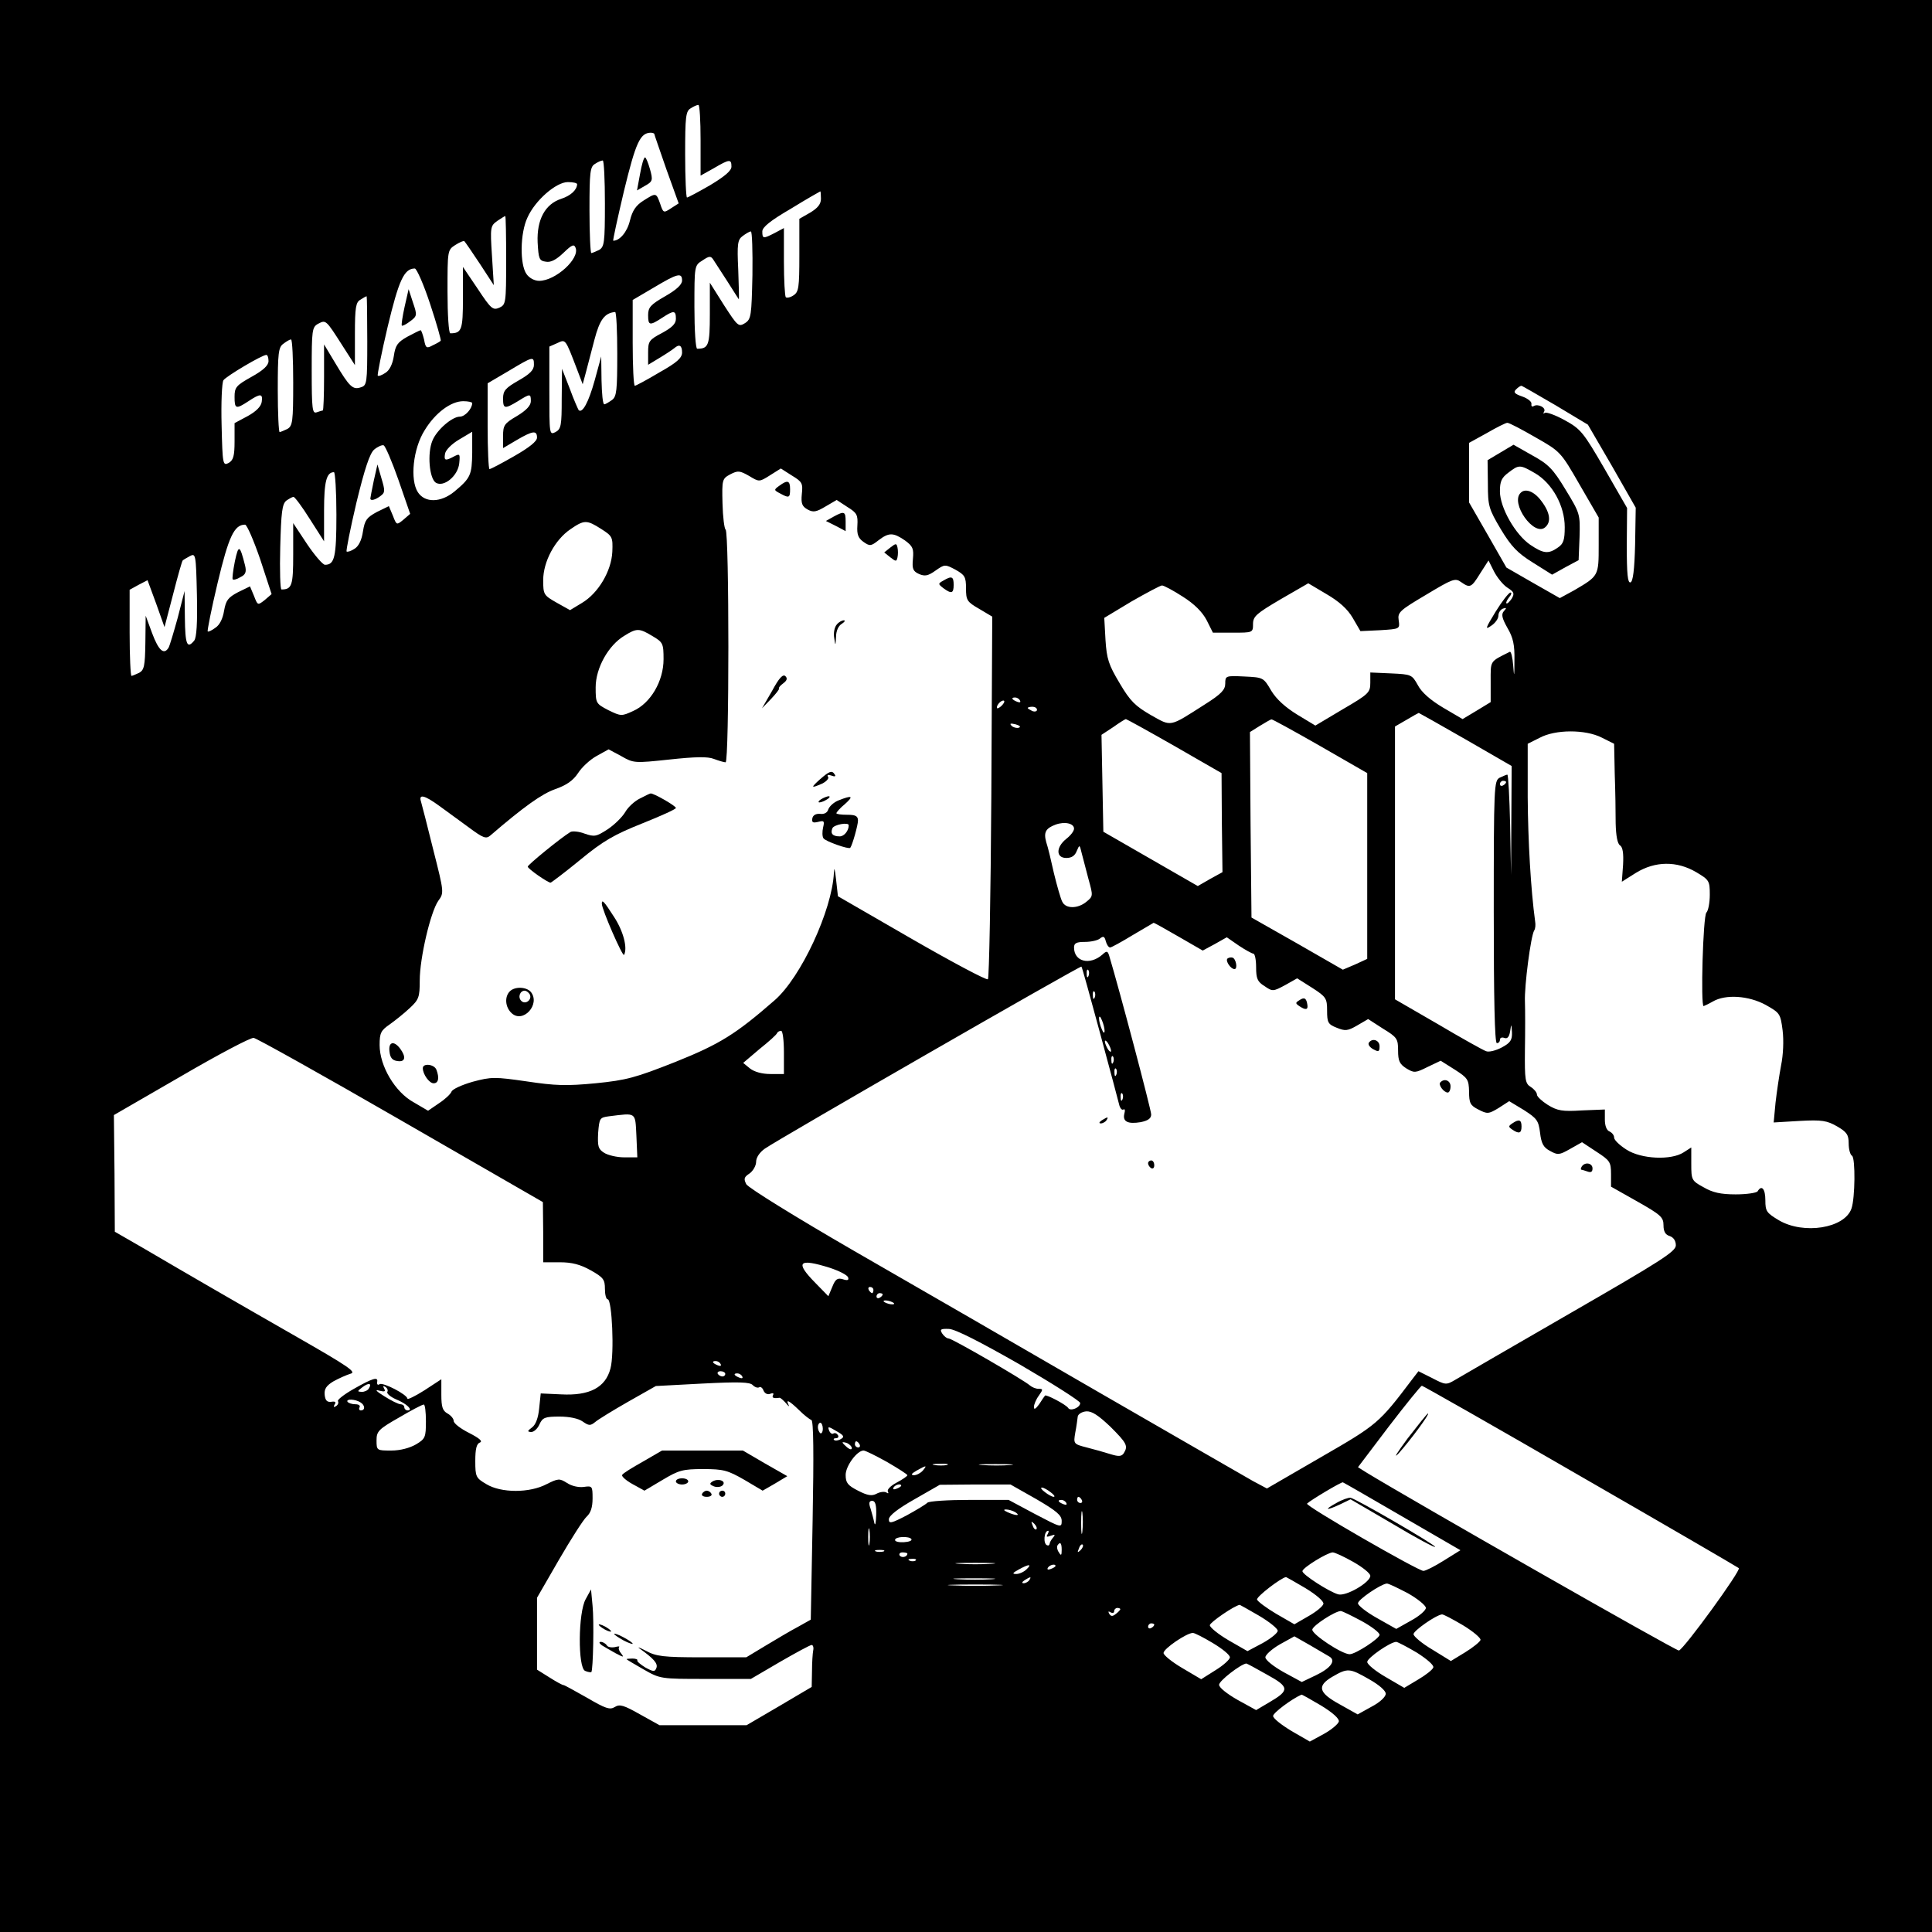 <?xml version="1.0" standalone="no"?>
<!DOCTYPE svg PUBLIC "-//W3C//DTD SVG 20010904//EN"
 "http://www.w3.org/TR/2001/REC-SVG-20010904/DTD/svg10.dtd">
<svg version="1.0" xmlns="http://www.w3.org/2000/svg"
 width="626pt" height="626pt" viewBox="0 0 626 626"
 preserveAspectRatio="xMidYMid meet">

<g transform="translate(0,626) scale(0.1,-0.1)"
fill="#000000" stroke="none">
<path d="M0 3130 l0 -3130 3130 0 3130 0 0 3130 0 3130 -3130 0 -3130 0 0
-3130z m2270 2676 l0 -115 43 24 c51 30 57 30 57 5 0 -13 -21 -31 -69 -60 -38
-22 -72 -40 -75 -40 -3 0 -6 63 -6 140 0 122 2 140 18 149 9 6 20 11 25 11 4
0 7 -51 7 -114z m-150 20 c0 -2 18 -53 39 -114 l40 -111 -25 -16 c-24 -16 -25
-15 -35 15 -13 36 -13 36 -54 10 -24 -15 -36 -32 -44 -65 -9 -37 -33 -65 -54
-65 -2 0 14 73 35 162 38 156 52 187 86 188 6 0 12 -2 12 -4z m-160 -226 c0
-127 -2 -140 -19 -150 -11 -5 -22 -10 -25 -10 -3 0 -6 63 -6 140 0 122 2 140
18 149 9 6 20 11 25 11 4 0 7 -63 7 -140z m-90 63 c-1 -19 -21 -37 -51 -47
-53 -17 -80 -68 -77 -141 3 -54 5 -60 27 -63 16 -3 34 7 57 29 27 26 34 29 39
16 14 -35 -65 -107 -118 -107 -15 0 -32 9 -41 22 -22 31 -21 132 3 183 25 56
93 115 131 115 17 0 30 -3 30 -7z m790 -47 c0 -17 -10 -30 -35 -45 l-35 -20 0
-118 c0 -105 -2 -119 -19 -130 -10 -7 -22 -9 -25 -6 -3 4 -6 55 -6 115 l0 109
-30 -16 c-37 -19 -40 -19 -40 5 0 14 26 35 93 74 50 31 93 55 95 56 1 0 2 -11
2 -24z m-1020 -199 c0 -140 -1 -144 -22 -154 -21 -9 -27 -4 -70 61 l-48 71 0
-101 c0 -103 -4 -114 -41 -114 -5 0 -9 60 -9 135 0 133 0 135 25 151 14 9 28
15 30 12 2 -2 25 -35 50 -73 l45 -69 -6 96 c-6 92 -5 96 17 112 13 9 25 16 26
16 2 0 3 -65 3 -143z m798 -48 c-3 -132 -4 -143 -24 -156 -21 -13 -24 -10 -68
58 l-46 73 0 -101 c0 -102 -4 -113 -41 -113 -5 0 -9 60 -9 135 0 134 0 135 26
151 22 15 27 15 35 3 5 -8 26 -40 46 -71 20 -32 37 -58 37 -58 1 0 0 43 -2 96
-4 84 -2 97 14 109 11 8 22 15 27 15 4 0 6 -64 5 -141z m-1044 -95 c21 -63 36
-117 34 -118 -1 -2 -13 -9 -26 -15 -20 -11 -23 -9 -28 19 -4 16 -9 30 -11 30
-3 0 -22 -10 -43 -21 -32 -18 -39 -28 -44 -63 -4 -26 -14 -46 -27 -54 -12 -8
-23 -12 -25 -9 -2 2 12 73 32 158 36 150 53 189 88 189 6 0 29 -52 50 -116z
m816 77 c0 -13 -18 -30 -55 -51 -47 -27 -55 -36 -55 -61 0 -34 5 -35 45 -9 38
25 45 25 45 -3 0 -16 -12 -28 -45 -46 -42 -22 -45 -27 -45 -63 l0 -40 38 23
c20 12 41 26 47 31 16 14 25 9 25 -14 0 -18 -17 -33 -74 -65 -40 -24 -76 -43
-79 -43 -4 0 -7 63 -7 139 l0 139 68 40 c77 46 92 50 92 23z m-1020 -195 c0
-138 -1 -145 -21 -151 -26 -9 -37 2 -83 79 l-36 60 0 -107 c0 -59 -2 -107 -4
-107 -2 0 -11 -3 -20 -6 -14 -5 -16 10 -16 135 0 132 1 141 21 152 25 13 25
13 78 -70 l41 -64 0 101 c0 86 3 103 18 111 9 6 18 11 20 11 1 0 2 -65 2 -144z
m810 -42 c0 -119 -2 -139 -17 -150 -10 -7 -21 -14 -25 -14 -5 0 -8 35 -9 78
l-1 77 -21 -77 c-20 -72 -40 -108 -52 -97 -2 3 -16 34 -29 70 l-25 64 -1 -97
c0 -87 -2 -98 -20 -108 -20 -10 -20 -8 -20 133 l0 144 25 11 c28 13 26 16 64
-83 l19 -50 10 37 c5 20 18 68 28 107 17 65 33 87 67 90 4 1 7 -60 7 -135z
m-1050 -94 c0 -127 -2 -140 -19 -150 -11 -5 -22 -10 -25 -10 -3 0 -6 61 -6
136 0 119 2 139 18 150 9 7 20 14 25 14 4 0 7 -63 7 -140z m-80 70 c0 -14 -17
-30 -55 -51 -50 -28 -55 -34 -55 -65 0 -39 4 -41 45 -14 39 26 47 25 43 -2 -2
-15 -18 -31 -45 -46 l-43 -23 0 -59 c0 -48 -4 -61 -19 -70 -19 -10 -20 -5 -23
122 -2 73 1 139 6 146 9 13 125 82 139 82 4 0 7 -9 7 -20z m860 -12 c0 -17
-13 -30 -50 -51 -42 -24 -50 -33 -50 -58 0 -34 5 -35 48 -9 40 25 42 25 42 0
0 -14 -15 -30 -45 -48 -41 -24 -45 -30 -45 -65 l0 -39 44 26 c53 31 66 32 66
8 0 -12 -25 -32 -74 -60 -40 -23 -76 -42 -80 -42 -3 0 -6 62 -6 139 l0 139 68
40 c80 48 82 48 82 20z m3310 -131 l105 -63 78 -134 77 -135 -2 -119 c-2 -82
-7 -121 -15 -123 -9 -3 -12 27 -12 119 l1 122 -73 127 c-69 119 -77 129 -130
158 -31 17 -60 27 -64 23 -5 -4 -5 -2 -2 4 8 13 -20 27 -34 18 -5 -3 -8 0 -7
7 2 7 -12 18 -29 24 -26 9 -30 14 -21 23 7 7 14 12 18 12 3 -1 52 -29 110 -63z
m-3510 7 c0 -18 -23 -44 -40 -44 -25 0 -75 -43 -89 -78 -17 -41 -10 -122 11
-136 26 -16 72 22 76 63 3 30 2 32 -17 22 -28 -15 -33 -14 -29 9 2 12 22 32
46 46 l42 25 0 -68 c-1 -72 -5 -82 -58 -126 -44 -36 -95 -37 -118 -2 -26 40
-16 141 22 201 34 56 85 94 125 94 16 0 29 -3 29 -6z m3445 -111 c81 -46 82
-47 143 -153 l62 -107 0 -90 c0 -100 0 -99 -80 -146 l-46 -25 -86 49 -87 50
-60 105 -61 106 0 97 0 96 58 32 c31 18 61 33 66 33 6 0 46 -21 91 -47z
m-3684 -138 l38 -110 -22 -19 c-22 -18 -22 -18 -34 13 l-13 31 -39 -19 c-33
-18 -39 -26 -45 -63 -4 -28 -14 -48 -27 -56 -12 -8 -23 -11 -26 -9 -2 3 12 74
32 159 27 111 43 158 57 171 12 10 26 16 31 14 5 -1 27 -52 48 -112z m1204 15
l35 22 36 -23 c33 -20 36 -25 32 -60 -3 -31 1 -40 19 -50 18 -10 28 -8 58 10
l36 21 35 -23 c31 -19 34 -26 32 -60 -2 -29 3 -41 20 -53 20 -14 24 -14 48 5
34 26 48 26 86 0 26 -19 29 -27 26 -60 -3 -32 0 -40 20 -49 19 -8 29 -6 53 11
30 21 31 21 65 3 30 -17 34 -23 34 -60 0 -39 3 -44 43 -67 l42 -25 -3 -584
c-2 -320 -7 -586 -11 -591 -4 -4 -115 55 -247 131 l-239 138 -6 54 c-4 35 -6
43 -7 22 -6 -122 -107 -339 -192 -413 -125 -109 -177 -142 -322 -200 -129 -51
-158 -59 -258 -69 -95 -9 -130 -8 -223 6 -104 15 -115 15 -175 -1 -35 -10 -66
-24 -69 -32 -3 -8 -21 -25 -41 -38 l-35 -24 -46 27 c-61 33 -111 118 -111 186
0 39 4 47 33 67 17 12 47 36 65 53 29 27 32 35 32 89 0 73 35 222 60 258 19
26 19 27 -16 165 -19 77 -37 147 -40 157 -8 25 11 21 59 -14 23 -17 66 -48 96
-70 47 -35 56 -38 70 -26 108 93 167 135 210 150 37 13 58 28 74 52 12 19 39
44 61 56 l38 21 41 -22 c40 -23 43 -23 156 -11 84 9 124 10 144 2 16 -6 33
-11 38 -11 12 0 12 747 0 754 -4 3 -9 41 -10 85 -2 77 -1 80 25 94 25 13 31
12 61 -5 33 -20 33 -20 68 2z m-1405 -128 c0 -138 -6 -162 -37 -162 -7 0 -33
30 -58 67 l-45 68 0 -102 c0 -100 -4 -113 -38 -113 -4 0 -6 62 -4 137 3 113 6
140 20 151 9 6 19 12 23 12 4 0 28 -32 53 -72 l46 -72 0 100 c0 94 8 124 32
124 4 0 8 -62 8 -138z m858 -46 c36 -23 38 -26 36 -74 -3 -62 -45 -134 -99
-166 l-38 -23 -43 24 c-42 24 -44 26 -44 73 0 60 38 131 88 165 45 31 53 31
100 1z m-1105 -98 l37 -113 -22 -19 c-23 -18 -23 -18 -35 13 l-13 31 -39 -19
c-32 -17 -39 -26 -45 -60 -4 -25 -14 -46 -28 -55 -12 -9 -23 -14 -25 -12 -2 2
12 73 32 157 36 151 54 189 89 189 6 0 28 -51 49 -112z m-214 -264 c-23 -28
-29 -12 -30 74 l-1 87 -22 -86 c-13 -47 -26 -91 -30 -98 -15 -24 -32 -9 -53
47 l-21 57 -1 -87 c-1 -76 -4 -89 -20 -98 -11 -5 -22 -10 -25 -10 -3 0 -6 63
-6 140 l0 139 29 16 29 15 28 -76 27 -76 28 107 c15 59 29 108 31 109 2 2 12
8 23 14 19 10 20 7 23 -125 2 -91 -1 -140 -9 -149z m4255 172 c22 -14 24 -19
14 -36 -7 -10 -14 -17 -17 -15 -2 3 2 11 9 20 7 8 9 15 4 15 -5 0 -27 -28 -48
-62 -33 -54 -35 -60 -15 -46 13 8 24 23 24 33 0 10 7 20 15 23 12 4 12 2 3 -8
-9 -10 -7 -22 11 -54 19 -32 24 -56 23 -106 0 -54 -1 -57 -4 -17 -2 27 -7 47
-11 45 -66 -33 -62 -27 -62 -97 l0 -66 -46 -28 -45 -27 -63 37 c-42 25 -70 50
-82 73 -19 34 -21 35 -86 38 l-68 3 0 -33 c0 -32 -5 -37 -89 -86 l-89 -53 -58
35 c-39 24 -68 50 -85 78 -25 43 -26 43 -87 46 -61 3 -62 2 -62 -23 0 -20 -13
-34 -67 -68 -116 -74 -106 -72 -174 -34 -50 29 -67 45 -101 103 -36 60 -42 79
-46 140 l-4 72 88 53 c49 28 94 52 99 52 6 0 36 -16 67 -36 38 -24 64 -50 78
-77 l20 -40 65 0 c64 0 65 0 65 28 0 25 11 34 89 80 l90 52 59 -35 c41 -24 68
-48 85 -77 l25 -43 64 3 c64 4 64 4 60 32 -4 26 3 32 89 83 85 51 94 55 113
41 29 -20 33 -19 62 28 l27 42 18 -36 c10 -19 29 -43 43 -52z m-2770 -157 c34
-20 36 -24 36 -75 0 -71 -42 -143 -99 -168 -37 -17 -39 -17 -80 3 -40 21 -41
22 -41 74 0 62 41 136 93 167 40 25 48 25 91 -1z m1191 -209 c3 -6 -1 -7 -9
-4 -18 7 -21 14 -7 14 6 0 13 -4 16 -10z m-57 -14 c-7 -8 -15 -12 -17 -11 -5
6 10 25 20 25 5 0 4 -6 -3 -14z m112 -16 c0 -5 -7 -7 -15 -4 -8 4 -15 8 -15
10 0 2 7 4 15 4 8 0 15 -4 15 -10z m1389 -96 l149 -86 -1 -176 -1 -177 -3 163
c-2 89 -6 162 -9 162 -3 0 -14 -5 -25 -10 -18 -10 -19 -26 -19 -435 0 -277 3
-425 10 -425 6 0 10 5 10 11 0 6 6 9 14 6 10 -4 16 3 19 21 4 26 4 26 6 -3 1
-25 -5 -34 -33 -49 -19 -10 -42 -16 -51 -12 -9 3 -79 42 -155 87 l-140 81 0
442 0 442 38 22 c20 12 38 22 39 22 1 0 70 -39 152 -86z m-944 -21 l153 -88 1
-160 2 -161 -40 -22 -40 -23 -153 88 -153 88 -3 157 -3 157 38 25 c21 15 39
26 41 26 2 0 73 -39 157 -87z m472 0 l153 -88 0 -301 0 -301 -39 -18 -40 -17
-148 85 -148 84 -3 301 -2 300 32 20 c18 11 35 21 38 21 2 1 73 -38 157 -86z
m-976 59 c-7 -2 -18 1 -23 6 -8 8 -4 9 13 5 13 -4 18 -8 10 -11z m1889 -32
l40 -20 2 -98 c2 -53 3 -125 3 -160 1 -41 6 -66 14 -71 9 -6 12 -26 10 -63
l-4 -55 46 29 c62 38 132 39 195 2 42 -25 44 -28 44 -73 0 -26 -5 -52 -11 -58
-11 -11 -19 -303 -9 -303 3 1 16 7 30 15 41 24 116 19 171 -11 46 -26 48 -28
55 -83 4 -33 2 -79 -5 -113 -6 -32 -14 -86 -18 -121 l-6 -64 84 5 c73 4 89 1
122 -18 31 -18 37 -27 37 -55 0 -19 5 -37 11 -40 11 -8 10 -137 -2 -171 -22
-64 -155 -85 -235 -38 -40 24 -44 29 -44 65 0 37 -12 51 -25 29 -3 -5 -35 -10
-71 -10 -49 0 -75 6 -104 23 -39 21 -40 24 -40 76 l0 53 -25 -16 c-40 -26
-137 -22 -185 9 -22 14 -40 31 -40 39 0 8 -7 16 -15 20 -9 3 -15 18 -15 38 l0
33 -75 -3 c-63 -4 -79 -1 -110 18 -19 12 -35 27 -35 33 0 7 -9 18 -20 25 -18
11 -20 22 -19 120 1 59 1 130 0 157 -2 51 19 212 30 230 4 6 5 19 3 30 -14
103 -23 259 -24 402 l0 173 38 19 c51 28 149 28 202 1z m-310 -144 c0 -3 -4
-8 -10 -11 -5 -3 -10 -1 -10 4 0 6 5 11 10 11 6 0 10 -2 10 -4z m-1400 -151
c0 -8 -11 -22 -25 -33 -34 -27 -34 -62 0 -62 17 0 28 7 34 23 9 21 9 21 16 -8
4 -16 14 -54 22 -84 15 -54 15 -55 -7 -73 -28 -23 -67 -23 -78 0 -5 9 -17 51
-27 92 -9 41 -20 87 -25 101 -9 32 -2 45 30 57 30 11 60 4 60 -13z m339 -350
l78 -45 39 21 39 22 39 -27 c21 -14 43 -26 47 -26 5 0 9 -20 9 -44 0 -36 4
-47 27 -61 26 -18 28 -18 67 3 l39 22 49 -31 c45 -29 48 -34 48 -74 0 -38 3
-44 31 -55 27 -11 35 -11 66 7 l36 21 48 -31 c46 -28 49 -33 49 -71 0 -34 5
-44 27 -58 25 -15 29 -15 69 5 l42 20 46 -29 c42 -27 45 -32 46 -71 0 -37 4
-45 30 -58 29 -15 33 -15 66 5 l34 22 48 -29 c42 -27 47 -34 52 -73 4 -35 11
-48 32 -59 25 -14 30 -14 65 6 l39 22 47 -31 c43 -28 47 -33 47 -72 l0 -41 85
-48 c76 -43 85 -51 85 -77 0 -20 6 -31 20 -35 12 -4 20 -15 20 -30 0 -20 -47
-50 -342 -220 -189 -109 -356 -206 -373 -216 -29 -17 -31 -17 -75 6 l-44 22
-20 -26 c-108 -143 -113 -147 -295 -252 l-176 -102 -45 24 c-25 14 -250 144
-500 288 -250 145 -607 351 -793 458 -190 110 -342 204 -349 216 -9 18 -7 23
11 35 11 8 21 25 21 38 0 13 11 30 28 42 44 31 1023 594 1026 590 2 -1 29
-100 61 -218 32 -118 60 -223 62 -232 3 -10 9 -16 13 -13 5 3 6 -3 3 -14 -6
-25 11 -34 53 -27 24 5 34 12 34 25 0 15 -104 408 -136 514 -5 16 -8 17 -22 4
-41 -36 -92 -23 -92 23 0 14 8 18 35 18 20 0 42 5 49 11 11 9 15 7 19 -9 3
-11 9 -20 14 -20 4 0 37 18 73 40 36 21 66 39 68 40 2 0 38 -20 81 -45z m-292
-127 c-3 -8 -6 -5 -6 6 -1 11 2 17 5 13 3 -3 4 -12 1 -19z m20 -70 c-3 -8 -6
-5 -6 6 -1 11 2 17 5 13 3 -3 4 -12 1 -19z m32 -108 c0 -9 -4 -8 -9 5 -5 11
-9 27 -9 35 0 9 4 8 9 -5 5 -11 9 -27 9 -35z m-1039 -70 l0 -70 -44 0 c-27 0
-52 7 -66 18 l-22 18 53 45 c30 24 56 47 57 52 2 4 8 7 13 7 5 0 9 -31 9 -70z
m-1241 -220 l460 -265 1 -97 0 -98 54 0 c39 0 66 -7 100 -26 41 -23 46 -30 46
-60 0 -19 4 -34 9 -34 14 0 22 -176 9 -224 -16 -62 -68 -89 -160 -84 l-66 3
-5 -48 c-3 -31 -11 -53 -23 -62 -16 -12 -16 -14 -3 -15 9 0 21 11 27 25 10 22
18 25 65 25 32 0 61 -6 75 -16 20 -14 25 -14 40 -2 9 8 58 38 107 66 l90 51
151 8 c118 6 154 5 163 -5 7 -7 16 -10 21 -7 4 3 11 -2 14 -11 4 -9 13 -14 22
-10 8 3 12 2 9 -4 -5 -9 1 -12 21 -9 3 0 12 -8 21 -18 8 -10 12 -12 8 -5 -10
20 2 14 34 -17 16 -16 34 -30 40 -32 7 -3 8 -109 4 -326 l-6 -321 -41 -23
c-23 -12 -70 -40 -105 -61 l-63 -38 -143 0 c-126 0 -149 3 -182 21 -21 11 -30
14 -20 7 45 -32 59 -48 54 -62 -5 -14 -10 -13 -36 1 -16 10 -28 20 -26 23 2 3
-5 6 -16 6 -10 0 -19 -1 -19 -2 0 -1 25 -16 55 -33 54 -31 56 -31 201 -31
l147 0 94 55 c52 30 98 55 103 55 4 0 7 -8 5 -17 -2 -10 -4 -41 -4 -68 l-1
-51 -105 -62 -106 -62 -141 0 -141 0 -63 35 c-53 30 -66 34 -82 24 -16 -10
-30 -5 -90 30 -39 22 -73 41 -76 41 -4 0 -24 11 -46 25 l-40 25 0 117 0 116
71 123 c39 67 79 130 90 140 13 12 19 30 19 59 0 40 -1 41 -29 37 -17 -2 -39
3 -54 13 -24 15 -28 15 -66 -4 -55 -29 -147 -29 -195 0 -34 20 -36 24 -36 75
0 39 4 56 15 60 10 4 -2 14 -35 31 -28 14 -50 31 -50 39 0 7 -9 18 -20 24 -16
9 -20 21 -20 61 l0 50 -55 -36 c-30 -19 -55 -31 -55 -27 0 13 -79 54 -90 47
-6 -4 -9 -1 -8 7 4 18 -14 13 -77 -23 -30 -17 -53 -35 -50 -39 3 -5 0 -12 -6
-16 -8 -5 -9 -3 -5 5 6 8 2 11 -10 9 -14 -2 -20 4 -22 22 -2 19 5 30 28 44 18
10 43 21 56 25 20 5 -8 24 -174 119 -208 119 -348 200 -498 288 l-92 53 -1
189 -2 189 218 126 c120 70 226 126 235 124 9 -1 224 -121 477 -267z m2301
225 c0 -5 -5 -3 -10 5 -5 8 -10 20 -10 25 0 6 5 3 10 -5 5 -8 10 -19 10 -25z
m7 -37 c-3 -8 -6 -5 -6 6 -1 11 2 17 5 13 3 -3 4 -12 1 -19z m10 -40 c-3 -8
-6 -5 -6 6 -1 11 2 17 5 13 3 -3 4 -12 1 -19z m20 -80 c-3 -8 -6 -5 -6 6 -1
11 2 17 5 13 3 -3 4 -12 1 -19z m-1575 -118 l3 -70 -43 0 c-23 0 -53 7 -65 15
-19 12 -21 21 -19 64 4 48 5 50 35 54 90 11 85 15 89 -63z m627 -428 c30 -10
56 -23 59 -31 3 -9 -2 -11 -17 -6 -17 5 -24 1 -34 -24 l-13 -31 -42 43 c-67
68 -55 81 47 49z m141 -72 c0 -5 -2 -10 -4 -10 -3 0 -8 5 -11 10 -3 6 -1 10 4
10 6 0 11 -4 11 -10z m30 -14 c0 -3 -4 -8 -10 -11 -5 -3 -10 -1 -10 4 0 6 5
11 10 11 6 0 10 -2 10 -4z m36 -28 c3 -4 -1 -5 -10 -4 -8 1 -18 5 -22 8 -3 4
1 5 10 4 8 -1 18 -5 22 -8z m408 -199 c108 -63 196 -119 196 -125 0 -15 -32
-28 -39 -16 -7 11 -72 45 -75 40 -2 -2 -10 -14 -19 -28 -11 -15 -17 -19 -17
-9 0 8 7 25 16 37 14 20 14 22 -1 22 -9 0 -21 5 -28 11 -22 19 -252 152 -263
152 -6 0 -16 8 -21 16 -9 14 -5 16 22 15 21 -1 101 -42 229 -115z m-969 1 c3
-6 -1 -7 -9 -4 -18 7 -21 14 -7 14 6 0 13 -4 16 -10z m15 -32 c0 -4 -4 -8 -9
-8 -6 0 -12 4 -15 8 -3 5 1 9 9 9 8 0 15 -4 15 -9z m55 -8 c3 -6 -1 -7 -9 -4
-18 7 -21 14 -7 14 6 0 13 -4 16 -10z m-1210 -39 c-3 -6 -14 -11 -23 -11 -15
1 -15 2 2 15 21 16 32 13 21 -4z m60 -11 c-3 -5 10 -16 28 -24 35 -14 57 -36
38 -36 -6 0 -11 5 -11 10 0 6 -6 10 -12 10 -7 0 -31 12 -53 26 -26 16 -32 23
-16 18 17 -4 21 -3 16 6 -5 9 -4 11 4 6 6 -4 9 -11 6 -16z m3864 -272 c278
-160 510 -295 515 -299 8 -7 -176 -260 -194 -267 -7 -3 -874 492 -1013 577
l-27 17 100 132 c56 73 104 132 107 132 3 0 234 -131 512 -292z m-3951 238
c15 -9 16 -26 1 -26 -5 0 -7 5 -4 10 3 6 -3 10 -14 10 -11 0 -22 4 -25 8 -6
10 25 9 42 -2z m212 -61 c0 -52 -2 -57 -32 -75 -21 -12 -51 -20 -80 -20 -47 0
-48 0 -48 33 0 29 6 36 73 74 39 23 75 42 80 42 4 1 7 -24 7 -54z m2218 -18
c53 -53 58 -62 43 -86 -7 -10 -16 -11 -42 -3 -19 6 -54 16 -78 22 -43 11 -43
12 -37 48 4 20 7 44 8 52 1 8 14 16 28 17 18 1 39 -13 78 -50z m-932 -6 c0
-11 -4 -17 -8 -15 -4 3 -8 12 -8 20 0 8 4 14 8 14 4 0 8 -9 8 -19z m58 -34
c-8 -5 -18 -6 -21 -3 -4 3 -1 6 6 6 7 0 9 5 6 10 -4 6 -10 8 -15 5 -4 -3 -11
2 -14 11 -5 13 -1 12 24 -3 25 -14 27 -19 14 -26z m36 -29 c0 -6 -6 -5 -15 2
-8 7 -15 14 -15 16 0 2 7 1 15 -2 8 -4 15 -11 15 -16z m25 12 c3 -5 1 -10 -4
-10 -6 0 -11 5 -11 10 0 6 2 10 4 10 3 0 8 -4 11 -10z m89 -57 c36 -21 66 -40
66 -43 0 -3 -16 -14 -35 -24 -19 -10 -32 -23 -28 -29 3 -6 1 -7 -5 -3 -6 4
-21 2 -32 -4 -15 -8 -29 -6 -60 10 -33 17 -40 25 -40 51 0 29 37 79 58 79 6 0
40 -17 76 -37z m194 -10 c-10 -2 -28 -2 -40 0 -13 2 -5 4 17 4 22 1 32 -1 23
-4z m205 0 c-23 -2 -64 -2 -90 0 -26 2 -7 3 42 3 50 0 71 -1 48 -3z m-283 -18
c-7 -8 -20 -15 -29 -15 -11 1 -8 5 9 15 32 18 35 18 20 0z m1554 -149 l188
-109 -53 -33 c-30 -19 -60 -34 -67 -34 -17 0 -384 211 -377 218 11 11 110 70
116 69 3 -1 90 -51 193 -111z m-1624 100 c0 -2 -7 -7 -16 -10 -8 -3 -12 -2 -9
4 6 10 25 14 25 6z m437 -43 c67 -39 83 -53 83 -71 0 -23 -2 -22 -86 22 l-86
46 -127 0 c-70 0 -131 -4 -136 -9 -6 -6 -36 -24 -67 -41 -50 -26 -58 -28 -58
-13 0 12 30 35 83 65 l82 47 114 1 115 0 83 -47z m47 22 c11 -8 16 -15 10 -15
-5 0 -18 7 -28 15 -11 8 -16 15 -10 15 5 0 18 -7 28 -15z m101 -25 c3 -5 1
-10 -4 -10 -6 0 -11 5 -11 10 0 6 2 10 4 10 3 0 8 -4 11 -10z m-666 -49 c-1
-25 -3 -37 -6 -26 -2 11 -8 32 -12 46 -7 19 -5 26 5 26 10 0 14 -13 13 -46z
m616 39 c3 -6 -1 -7 -9 -4 -18 7 -21 14 -7 14 6 0 13 -4 16 -10z m52 -92 c-2
-18 -4 -6 -4 27 0 33 2 48 4 33 2 -15 2 -42 0 -60z m-217 62 c18 -12 2 -12
-25 0 -13 6 -15 9 -5 9 8 0 22 -4 30 -9z m68 -55 c-3 -3 -9 2 -12 12 -6 14 -5
15 5 6 7 -7 10 -15 7 -18z m-541 -47 c-2 -13 -4 -3 -4 22 0 25 2 35 4 23 2
-13 2 -33 0 -45z m577 30 c-5 -8 -2 -9 11 -4 14 5 15 3 7 -6 -6 -7 -11 -16
-11 -20 -1 -5 -4 -7 -8 -5 -14 4 -10 47 3 47 3 0 2 -5 -2 -12z m-441 -15 c3
-5 -8 -9 -24 -10 -16 -1 -29 2 -29 7 0 12 47 13 53 3z m487 -35 c0 -18 -2 -20
-9 -8 -6 8 -7 18 -5 22 9 14 14 9 14 -14z m61 -1 c-10 -9 -11 -8 -5 6 3 10 9
15 12 12 3 -3 0 -11 -7 -18z m-638 -4 c-7 -2 -19 -2 -25 0 -7 3 -2 5 12 5 14
0 19 -2 13 -5z m77 -7 c0 -11 -19 -15 -25 -6 -3 5 1 10 9 10 9 0 16 -2 16 -4z
m1445 -27 c30 -17 55 -37 55 -45 0 -21 -78 -67 -104 -60 -29 8 -116 64 -116
75 0 11 80 60 98 61 7 0 37 -14 67 -31z m-1418 5 c-3 -3 -12 -4 -19 -1 -8 3
-5 6 6 6 11 1 17 -2 13 -5z m246 -11 c-29 -2 -77 -2 -105 0 -29 2 -6 3 52 3
58 0 81 -1 53 -3z m113 -18 c-8 -8 -23 -15 -33 -15 -14 0 -13 3 7 14 34 19 45
19 26 1z m94 11 c0 -2 -7 -7 -16 -10 -8 -3 -12 -2 -9 4 6 10 25 14 25 6z
m-207 -43 c-29 -2 -78 -2 -110 0 -32 2 -8 3 52 3 61 0 87 -1 58 -3z m122 -3
c-3 -5 -12 -10 -18 -10 -7 0 -6 4 3 10 19 12 23 12 15 0z m895 -26 c36 -22 60
-43 58 -51 -2 -8 -24 -26 -49 -40 l-45 -26 -59 34 c-32 19 -60 40 -62 46 -3 9
78 71 94 73 1 0 29 -16 63 -36z m-997 9 c-40 -2 -106 -2 -145 0 -40 1 -8 3 72
3 80 0 112 -2 73 -3z m1328 -25 c32 -18 59 -40 59 -48 0 -8 -22 -27 -48 -41
l-48 -27 -62 35 c-34 19 -62 41 -62 48 0 12 72 61 93 64 5 1 35 -14 68 -31z
m-482 -73 c34 -20 61 -42 61 -49 0 -7 -22 -25 -49 -40 l-49 -26 -61 35 c-34
20 -61 42 -61 49 0 9 80 64 97 66 1 0 29 -16 62 -35z m-449 21 c0 -2 -6 -9
-14 -15 -11 -9 -16 -9 -22 0 -4 8 -3 9 4 5 7 -4 12 -2 12 3 0 6 5 11 10 11 6
0 10 -2 10 -4z m781 -38 c33 -18 59 -38 59 -45 0 -12 -78 -63 -97 -63 -25 0
-123 65 -121 80 3 14 73 59 92 60 5 0 35 -15 67 -32z m329 -14 c33 -20 59 -42
57 -48 -2 -6 -24 -24 -50 -40 l-46 -28 -60 37 c-34 20 -61 43 -61 50 0 11 71
61 92 64 4 1 34 -15 68 -35z m-1000 2 c0 -3 -4 -8 -10 -11 -5 -3 -10 -1 -10 4
0 6 5 11 10 11 6 0 10 -2 10 -4z m190 -60 c30 -18 55 -38 55 -46 0 -7 -21 -26
-47 -42 l-46 -29 -61 36 c-34 20 -61 42 -61 49 0 14 75 65 95 65 6 0 35 -15
65 -33z m378 -44 c21 -13 4 -37 -44 -60 l-46 -22 -59 32 c-32 18 -59 39 -59
48 0 8 21 27 47 42 l47 26 51 -29 c27 -16 56 -33 63 -37z m283 13 c33 -21 56
-41 53 -48 -2 -7 -25 -25 -49 -39 l-45 -27 -60 35 c-33 19 -60 41 -60 49 0 13
75 65 94 65 4 0 35 -16 67 -35z m-486 -71 c73 -40 74 -51 9 -89 l-44 -26 -60
33 c-35 20 -60 40 -60 49 0 13 69 66 88 69 2 0 32 -16 67 -36z m331 -15 c32
-18 54 -37 54 -47 0 -10 -19 -28 -46 -42 l-45 -25 -57 32 c-70 38 -76 60 -25
90 50 29 56 28 119 -8z m-156 -85 c38 -23 60 -43 58 -52 -2 -8 -23 -26 -48
-40 l-46 -25 -59 34 c-33 20 -60 41 -60 49 0 10 60 55 92 69 1 1 29 -15 63
-35z"/>
<path d="M2074 5697 l-10 -54 26 15 c25 14 26 18 16 54 -6 21 -13 38 -16 38
-4 0 -11 -24 -16 -53z"/>
<path d="M1311 5266 c-7 -32 -11 -59 -9 -61 2 -2 14 4 27 14 23 17 23 20 9 61
l-14 43 -13 -57z"/>
<path d="M4862 4794 l-42 -25 1 -77 c0 -72 3 -81 42 -147 34 -56 54 -77 104
-108 l62 -39 43 24 43 23 3 75 c2 74 2 76 -45 153 -41 68 -56 83 -109 112
l-60 34 -42 -25z m113 -68 c55 -33 95 -105 95 -174 0 -41 -4 -54 -22 -66 -31
-22 -47 -20 -90 9 -48 33 -98 120 -98 173 0 32 5 44 28 61 34 26 37 26 87 -3z"/>
<path d="M4927 4663 c-34 -33 43 -142 79 -112 21 17 17 48 -12 86 -23 31 -52
42 -67 26z"/>
<path d="M1211 4702 c-6 -29 -11 -55 -11 -57 0 -9 16 -5 33 8 15 11 15 17 3
57 l-13 45 -12 -53z"/>
<path d="M2525 4686 c-18 -13 -18 -14 3 -25 29 -16 32 -14 32 14 0 28 -8 31
-35 11z"/>
<path d="M2701 4586 l-25 -14 32 -16 32 -17 0 31 c0 33 -4 35 -39 16z"/>
<path d="M2885 4486 l-20 -16 20 -16 c18 -14 20 -14 23 0 2 9 2 23 0 32 -3 14
-5 14 -23 0z"/>
<path d="M3057 4379 c-18 -10 -18 -11 0 -25 26 -19 33 -17 33 11 0 27 -6 30
-33 14z"/>
<path d="M2711 4236 c-7 -8 -11 -27 -8 -43 4 -27 4 -27 6 4 0 19 8 36 19 42 9
6 12 11 6 11 -6 0 -17 -6 -23 -14z"/>
<path d="M2502 4022 l-33 -57 29 30 c16 17 28 32 26 34 -2 2 4 10 14 17 12 9
14 16 7 23 -8 8 -21 -6 -43 -47z"/>
<path d="M2657 3735 c-31 -28 -30 -30 7 -14 14 7 23 17 19 22 -4 6 0 8 11 4
10 -4 15 -3 11 3 -9 15 -17 12 -48 -15z"/>
<path d="M2074 3673 c-17 -8 -39 -28 -48 -44 -10 -17 -36 -42 -57 -56 -37 -24
-43 -25 -75 -14 -18 7 -40 9 -46 5 -30 -18 -138 -106 -138 -112 0 -7 65 -52
74 -52 2 0 46 33 96 74 75 62 111 82 201 118 60 24 109 46 109 50 0 7 -74 49
-82 47 -2 0 -17 -7 -34 -16z"/>
<path d="M2660 3670 c-8 -5 -10 -10 -5 -10 6 0 17 5 25 10 8 5 11 10 5 10 -5
0 -17 -5 -25 -10z"/>
<path d="M2718 3667 c-16 -6 -30 -19 -34 -29 -3 -11 -13 -17 -27 -15 -13 1
-23 -4 -25 -15 -2 -13 2 -15 19 -11 19 5 21 3 16 -18 -3 -13 -3 -29 1 -35 6
-10 83 -37 87 -31 7 9 25 74 25 88 0 15 -8 19 -35 19 -19 0 -35 2 -35 5 0 3
12 17 28 30 29 26 23 29 -20 12z m32 -81 c0 -18 -15 -36 -29 -36 -23 0 -31 9
-24 26 4 12 53 21 53 10z"/>
<path d="M1950 3332 c0 -19 68 -174 72 -166 12 22 -2 77 -33 124 -32 50 -39
57 -39 42z"/>
<path d="M1652 3048 c-18 -18 -15 -52 6 -71 37 -34 94 29 62 69 -15 17 -52 18
-68 2z m64 -9 c10 -17 -13 -36 -27 -22 -12 12 -4 33 11 33 5 0 12 -5 16 -11z"/>
<path d="M1262 2853 c2 -20 9 -29 26 -31 25 -4 29 13 8 41 -20 26 -38 21 -34
-10z"/>
<path d="M1370 2799 c0 -20 21 -49 35 -49 16 0 19 18 9 44 -7 18 -44 22 -44 5z"/>
<path d="M761 4441 c-6 -30 -9 -56 -7 -58 2 -3 14 0 25 7 17 8 20 17 15 38
-17 67 -21 69 -33 13z"/>
<path d="M3977 3154 c-7 -8 11 -34 23 -34 11 0 5 33 -6 37 -6 2 -13 0 -17 -3z"/>
<path d="M4210 3019 c-13 -8 -13 -10 0 -19 21 -14 29 -12 26 5 -3 21 -10 25
-26 14z"/>
<path d="M4435 2881 c-3 -6 4 -15 15 -21 17 -9 20 -8 20 10 0 20 -24 28 -35
11z"/>
<path d="M4667 2753 c-8 -7 11 -33 24 -33 5 0 9 9 9 20 0 19 -20 27 -33 13z"/>
<path d="M3570 2630 c-9 -6 -10 -10 -3 -10 6 0 15 5 18 10 8 12 4 12 -15 0z"/>
<path d="M4900 2620 c-13 -9 -13 -11 0 -20 22 -15 30 -12 30 10 0 22 -8 25
-30 10z"/>
<path d="M3720 2491 c0 -6 5 -13 10 -16 6 -3 10 1 10 9 0 9 -4 16 -10 16 -5 0
-10 -4 -10 -9z"/>
<path d="M5125 2480 c-3 -5 -4 -10 -1 -10 2 0 11 -3 20 -6 11 -4 16 -1 16 10
0 18 -25 22 -35 6z"/>
<path d="M2083 1524 c-34 -19 -65 -38 -67 -43 -3 -4 12 -18 34 -30 l38 -21 59
35 c52 31 65 35 131 35 66 0 80 -4 134 -35 l59 -35 40 23 40 24 -72 41 -72 42
-131 0 -131 0 -62 -36z"/>
<path d="M2190 1460 c0 -5 9 -10 20 -10 11 0 20 5 20 10 0 6 -9 10 -20 10 -11
0 -20 -4 -20 -10z"/>
<path d="M2309 1460 c-11 -7 -10 -10 4 -16 10 -4 23 -2 28 3 14 14 -13 24 -32
13z"/>
<path d="M2275 1420 c-3 -5 3 -10 15 -10 12 0 18 5 15 10 -3 6 -10 10 -15 10
-5 0 -12 -4 -15 -10z"/>
<path d="M2330 1420 c0 -5 5 -10 10 -10 6 0 10 5 10 10 0 6 -4 10 -10 10 -5 0
-10 -4 -10 -10z"/>
<path d="M1898 1079 c-25 -43 -26 -224 -2 -233 9 -4 18 -5 20 -4 6 7 9 167 4
215 l-5 53 -17 -31z"/>
<path d="M1940 996 c0 -3 9 -10 20 -16 11 -6 20 -8 20 -6 0 3 -9 10 -20 16
-11 6 -20 8 -20 6z"/>
<path d="M1990 966 c0 -3 14 -12 30 -21 17 -9 30 -13 30 -11 0 3 -13 12 -30
21 -16 9 -30 13 -30 11z"/>
<path d="M1950 929 c8 -5 29 -17 45 -26 25 -13 28 -14 18 -1 -7 8 -10 17 -7
21 3 3 -3 3 -14 0 -11 -2 -23 0 -26 6 -4 6 -13 11 -19 11 -7 0 -6 -4 3 -11z"/>
<path d="M4560 1598 c-34 -46 -47 -67 -28 -47 36 40 102 129 95 129 -3 0 -32
-37 -67 -82z"/>
<path d="M4330 1390 c-42 -23 -34 -26 13 -4 l33 16 137 -80 c75 -45 137 -78
137 -74 0 7 -255 155 -274 159 -6 1 -27 -6 -46 -17z"/>
</g>
</svg>
